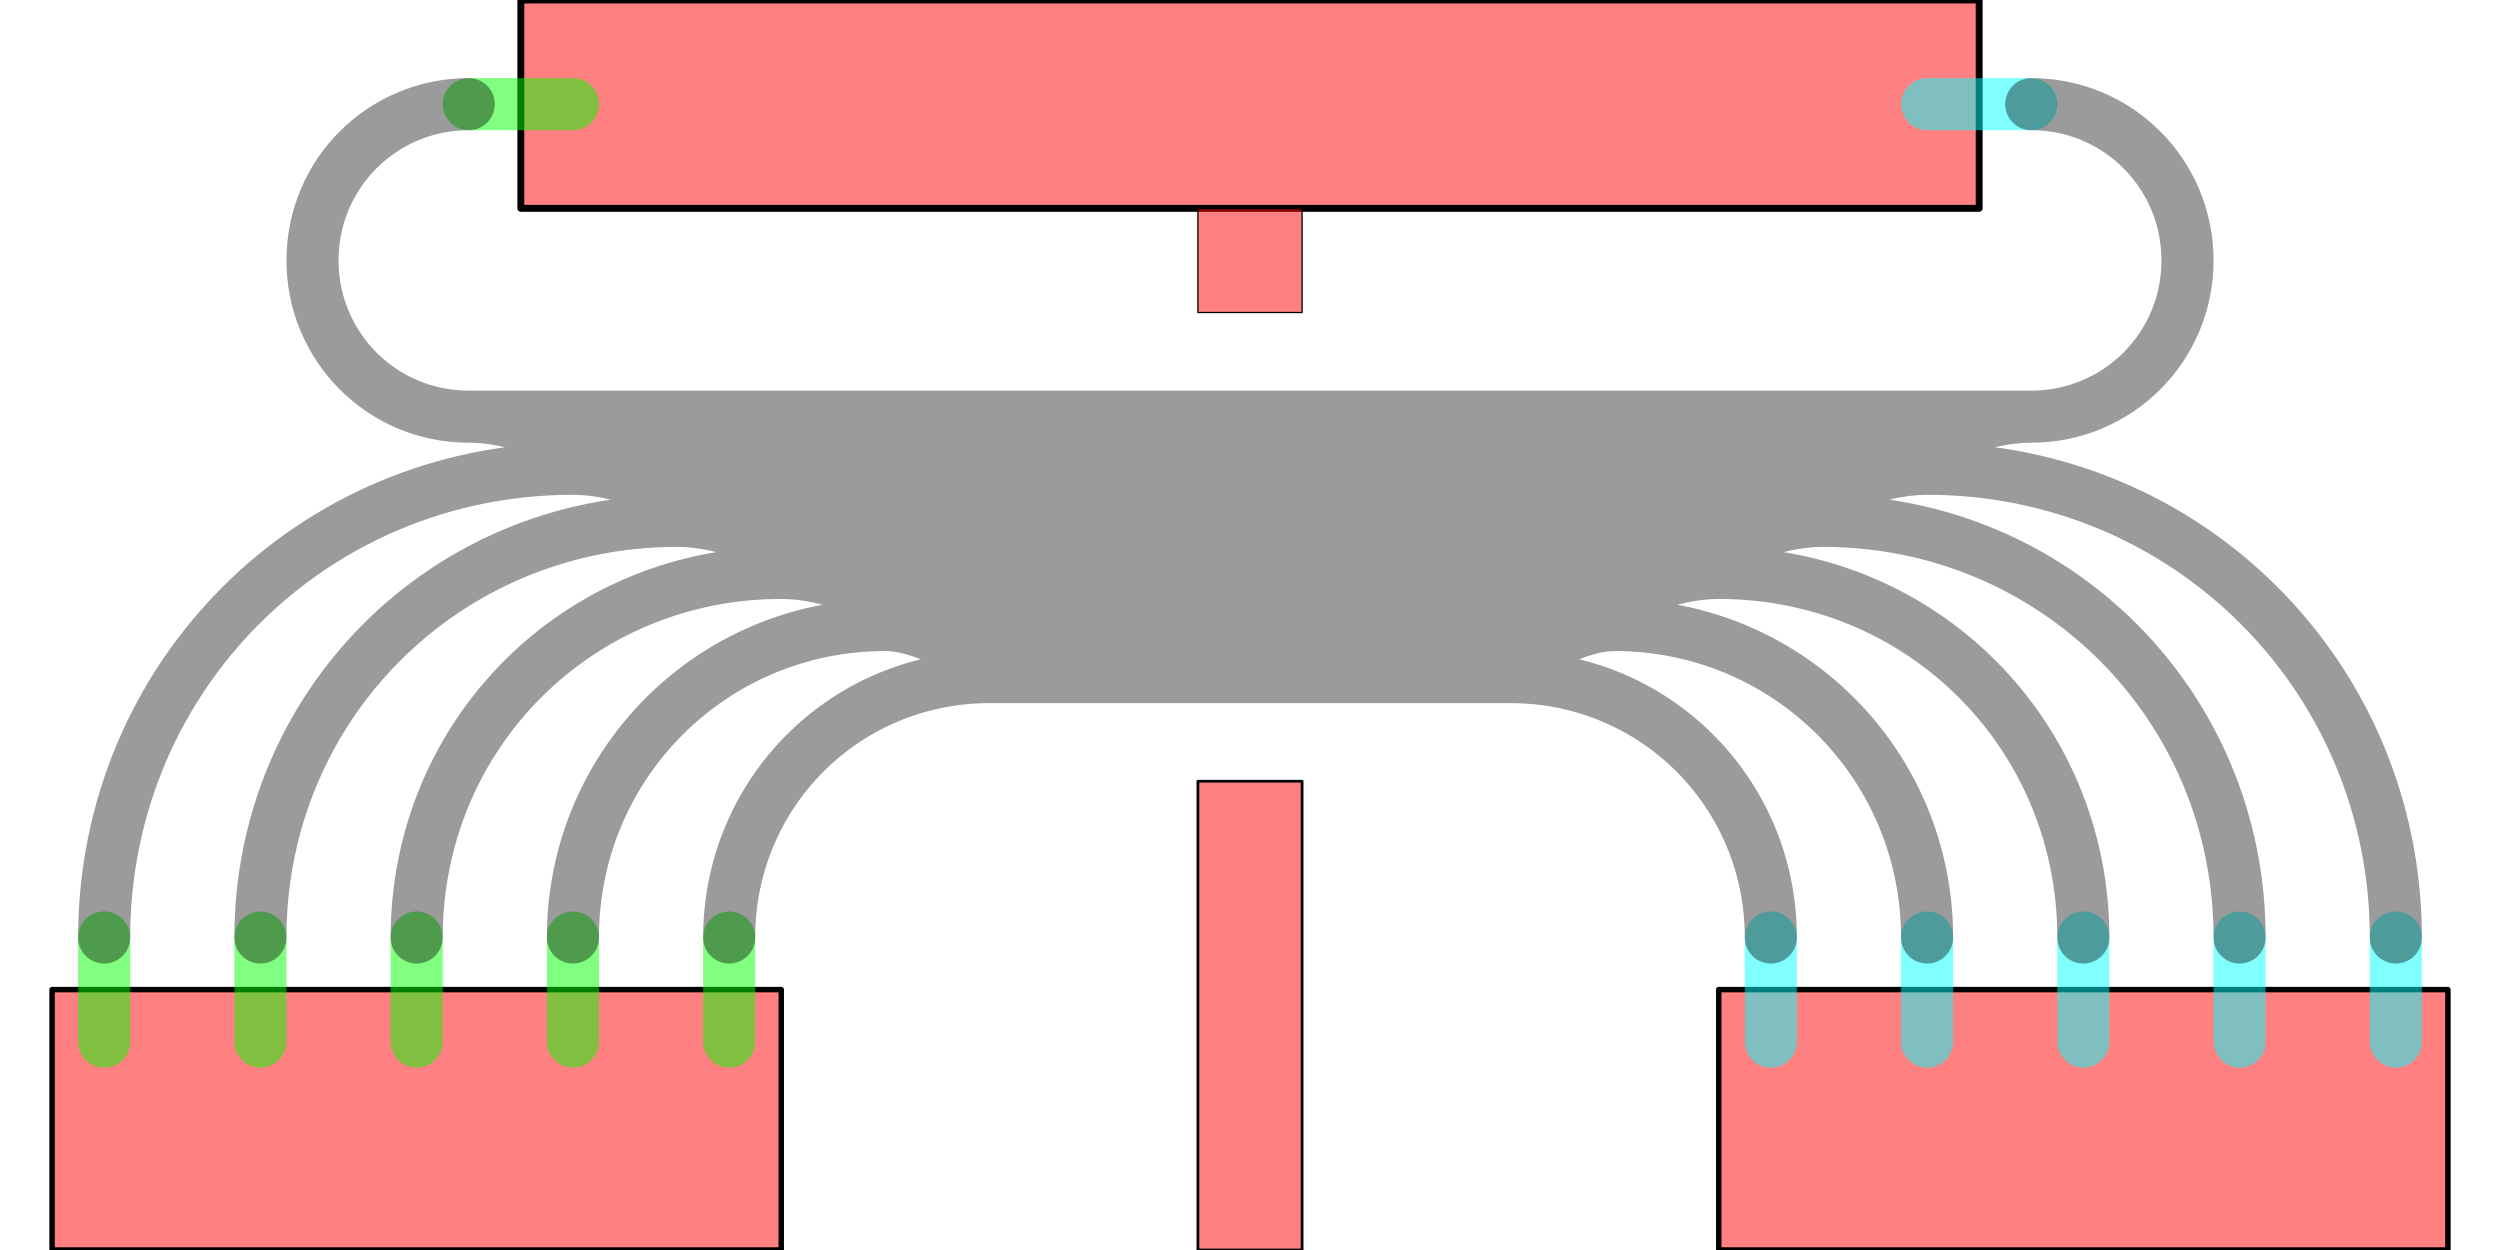 <?xml version="1.0" encoding="UTF-8" standalone="no"?>
<!-- Created with Inkscape (http://www.inkscape.org/) -->

<svg
   xmlns:dc="http://purl.org/dc/elements/1.1/"
   xmlns:cc="http://creativecommons.org/ns#"
   xmlns:rdf="http://www.w3.org/1999/02/22-rdf-syntax-ns#"
   xmlns:svg="http://www.w3.org/2000/svg"
   xmlns="http://www.w3.org/2000/svg"
   xmlns:sodipodi="http://sodipodi.sourceforge.net/DTD/sodipodi-0.dtd"
   xmlns:inkscape="http://www.inkscape.org/namespaces/inkscape"
   width="1920pt"
   height="960pt"
   viewBox="0 0 1920 960"
   version="1.1"
   id="svg8"
   inkscape:version="0.92.1 r15371"
   sodipodi:docname="level-6a.svg">
  <defs
     id="defs2">
    <marker
       inkscape:stockid="Arrow1Lend"
       orient="auto"
       refY="0.0"
       refX="0.0"
       id="Arrow1Lend"
       style="overflow:visible;"
       inkscape:isstock="true">
      <path
         id="path4522"
         d="M 0.0,0.0 L 5.0,-5.0 L -12.5,0.0 L 5.0,5.0 L 0.0,0.0 z "
         style="fill-rule:evenodd;stroke:black;stroke-width:1pt;stroke-opacity:0.502"
         transform="scale(0.8) rotate(180) translate(12.5,0)" />
    </marker>
  </defs>
  <sodipodi:namedview
     id="base"
     pagecolor="#ffffff"
     bordercolor="#666666"
     borderopacity="1.0"
     inkscape:pageopacity="0.0"
     inkscape:pageshadow="2"
     inkscape:zoom="1.1499632"
     inkscape:cx="1202.2883"
     inkscape:cy="559.83387"
     inkscape:document-units="pt"
     inkscape:current-layer="layer1"
     showgrid="true"
     units="pt"
     viewbox-width="480"
     borderlayer="false"
     showborder="true"
     inkscape:showpageshadow="false"
     inkscape:window-width="3840"
     inkscape:window-height="2066"
     inkscape:window-x="-11"
     inkscape:window-y="-11"
     inkscape:window-maximized="1"
     showguides="false"
     inkscape:snap-grids="true"
     inkscape:snap-smooth-nodes="false"
     inkscape:snap-intersection-paths="false"
     inkscape:object-paths="false"
     inkscape:snap-text-baseline="false">
    <inkscape:grid
       type="xygrid"
       id="grid5510"
       units="pt"
       spacingx="40"
       spacingy="40" />
  </sodipodi:namedview>
  <g
     inkscape:label="Layer 1"
     inkscape:groupmode="layer"
     id="layer1">
    <path
       style="opacity:1;fill:red;fill-opacity:0.498;fill-rule:evenodd;stroke:black;stroke-width:4.183;stroke-linecap:round;stroke-linejoin:round;stroke-miterlimit:4;stroke-dasharray:none;stroke-dashoffset:0;stroke-opacity:1;paint-order:fill markers stroke"
       d="M 40,760 H 600 V 960 H 40 Z"
       id="path4504"
       inkscape:connector-curvature="0" />
    <path
       style="opacity:1;fill:red;fill-opacity:0.498;fill-rule:evenodd;stroke:black;stroke-width:4.183;stroke-linecap:round;stroke-linejoin:round;stroke-miterlimit:4;stroke-dasharray:none;stroke-dashoffset:0;stroke-opacity:1;paint-order:fill markers stroke"
       d="M 1320,760 H 1880 V 960 H 1320 Z"
       id="path4504-0"
       inkscape:connector-curvature="0" />
    <path
       style="opacity:1;fill:red;fill-opacity:0.498;fill-rule:evenodd;stroke:black;stroke-width:5.292;stroke-linecap:round;stroke-linejoin:round;stroke-miterlimit:4;stroke-dasharray:none;stroke-dashoffset:0;stroke-opacity:1;paint-order:fill markers stroke"
       d="M 400,0 H 1520 V 160 H 400 Z"
       id="path4504-0-9"
       inkscape:connector-curvature="0" />
    <path
       id="path4497-98-2-5-74"
       style="opacity:1;fill:none;fill-opacity:1;fill-rule:evenodd;stroke:lime;stroke-width:40;stroke-linecap:round;stroke-linejoin:round;stroke-miterlimit:4;stroke-dasharray:none;stroke-dashoffset:0;stroke-opacity:0.498;paint-order:fill markers stroke"
       d="M 440,80 L 360,80 M 560,800 V 720 M 440,800 V 720 M 320,800 V 720 M 200,800 V 720 M 80,800 V 720" />
    <path
       id="path4593-34-6-0"
       style="opacity:1;fill:none;fill-opacity:1;fill-rule:evenodd;stroke:aqua;stroke-width:40;stroke-linecap:round;stroke-linejoin:round;stroke-miterlimit:4;stroke-dasharray:none;stroke-dashoffset:0;stroke-opacity:0.498;paint-order:fill markers stroke"
       d="M 1560,80 H 1480 M 1840,720 V 800 M 1720,720 V 800 M 1600,720 V 800 M 1480,720 V 800 M 1360,720 V 800" />
    <path
       style="opacity:1;fill:red;fill-opacity:0.498;fill-rule:evenodd;stroke:black;stroke-width:2.121;stroke-linecap:round;stroke-linejoin:round;stroke-miterlimit:4;stroke-dasharray:none;stroke-dashoffset:0;stroke-opacity:1;paint-order:fill markers stroke"
       d="M 920,600 H 1000 V 960 H 920 Z"
       id="path4504-0-2"
       inkscape:connector-curvature="0" />
    <path
       style="opacity:1;fill:red;fill-opacity:0.498;fill-rule:evenodd;stroke:black;stroke-width:1;stroke-linecap:round;stroke-linejoin:round;stroke-miterlimit:4;stroke-dasharray:none;stroke-dashoffset:0;stroke-opacity:1;paint-order:fill markers stroke"
       d="M 920,160 H 1000 V 240 H 920 Z"
       id="path4504-0-2-5"
       inkscape:connector-curvature="0" />
    <path
       id="path4525-0"
       style="opacity:1;fill:none;fill-opacity:0.502;fill-rule:evenodd;stroke:black;stroke-width:40;stroke-linecap:round;stroke-linejoin:round;stroke-miterlimit:4;stroke-dasharray:none;stroke-dashoffset:0;stroke-opacity:0.392;paint-order:fill markers stroke"
       d="M 1160,520 C 1271,520 1360,609 1360,720 M 360,80 C 294,80 240,133 240,200 M 1680,200 C 1680,134 1627,80 1560,80 M 560,720 C 560,609 649,520 760,520 M 440,720 C 440,587 547,480 680,480 M 320,720 C 320,564 444,440 600,440 M 200,720 C 200,542 342,400 520,400 M 80,720 C 80,520 240,360 440,360 M 1240,480 C 1373,480 1480,587 1480,720 M 1320,440 C 1476,440 1600,564 1600,720 M 1400,400 C 1578,400 1720,542 1720,720 M 1480,360 C 1680,360 1840,520 1840,720 M 240,200 C 240,266 293,320 360,320 M 1560,320 C 1626,320 1680,267 1680,200 M 480,360 L 560,400 M 560,400 L 640,440 M 640,440 L 720,480 M 720,480 C 760,500 800,520 840,520 M 640,440 C 680,460 720,480 760,480 M 560,400 C 600,420 640,440 680,440 M 480,360 C 520,380 560,400 600,400 M 360,320 C 400,320 440,340 480,360 M 440,360 C 480,360 520,380 560,400 M 520,400 C 560,400 600,420 640,440 M 600,440 C 640,440 680,460 720,480 M 360,320 C 440,320 480,360 520,360 M 680,480 C 720,480 760,520 840,520 M 440,360 H 520 M 520,400 H 600 M 600,440 H 680 M 680,480 H 760 M 760,520 H 840 M 360,320 H 1560 M 1400,360 H 1480 M 1320,400 H 1400 M 1240,440 H 1320 M 1160,480 H 1240 M 1080,520 H 1160 M 1080,520 C 1160,520 1200,480 1240,480 M 1400,360 C 1440,360 1480,320 1560,320 M 1440,360 C 1480,340 1520,320 1560,320 M 1320,400 C 1360,400 1400,380 1440,360 M 1360,400 C 1400,380 1440,360 1480,360 M 1240,440 C 1280,440 1320,420 1360,400 M 1280,440 C 1320,420 1360,400 1400,400 M 1160,480 C 1200,480 1240,460 1280,440 M 1200,480 C 1240,460 1280,440 1320,440 M 1080,520 C 1120,520 1160,500 1200,480 M 520,360 H 1400 M 600,400 H 1320 M 680,440 H 1240 M 760,480 H 1160 M 840,520 H 1080 M 1200,480 L 1280,440 M 1280,440 L 1360,400 M 1360,400 L 1440,360"
       inkscape:connector-curvature="0"
       sodipodi:nodetypes="cccccccccccccccccccccccccccccccccccccccccccccccccccccccccccccccccccccccccccccccccccccccccccccccccccccccccccccccc" />
  </g>
</svg>
